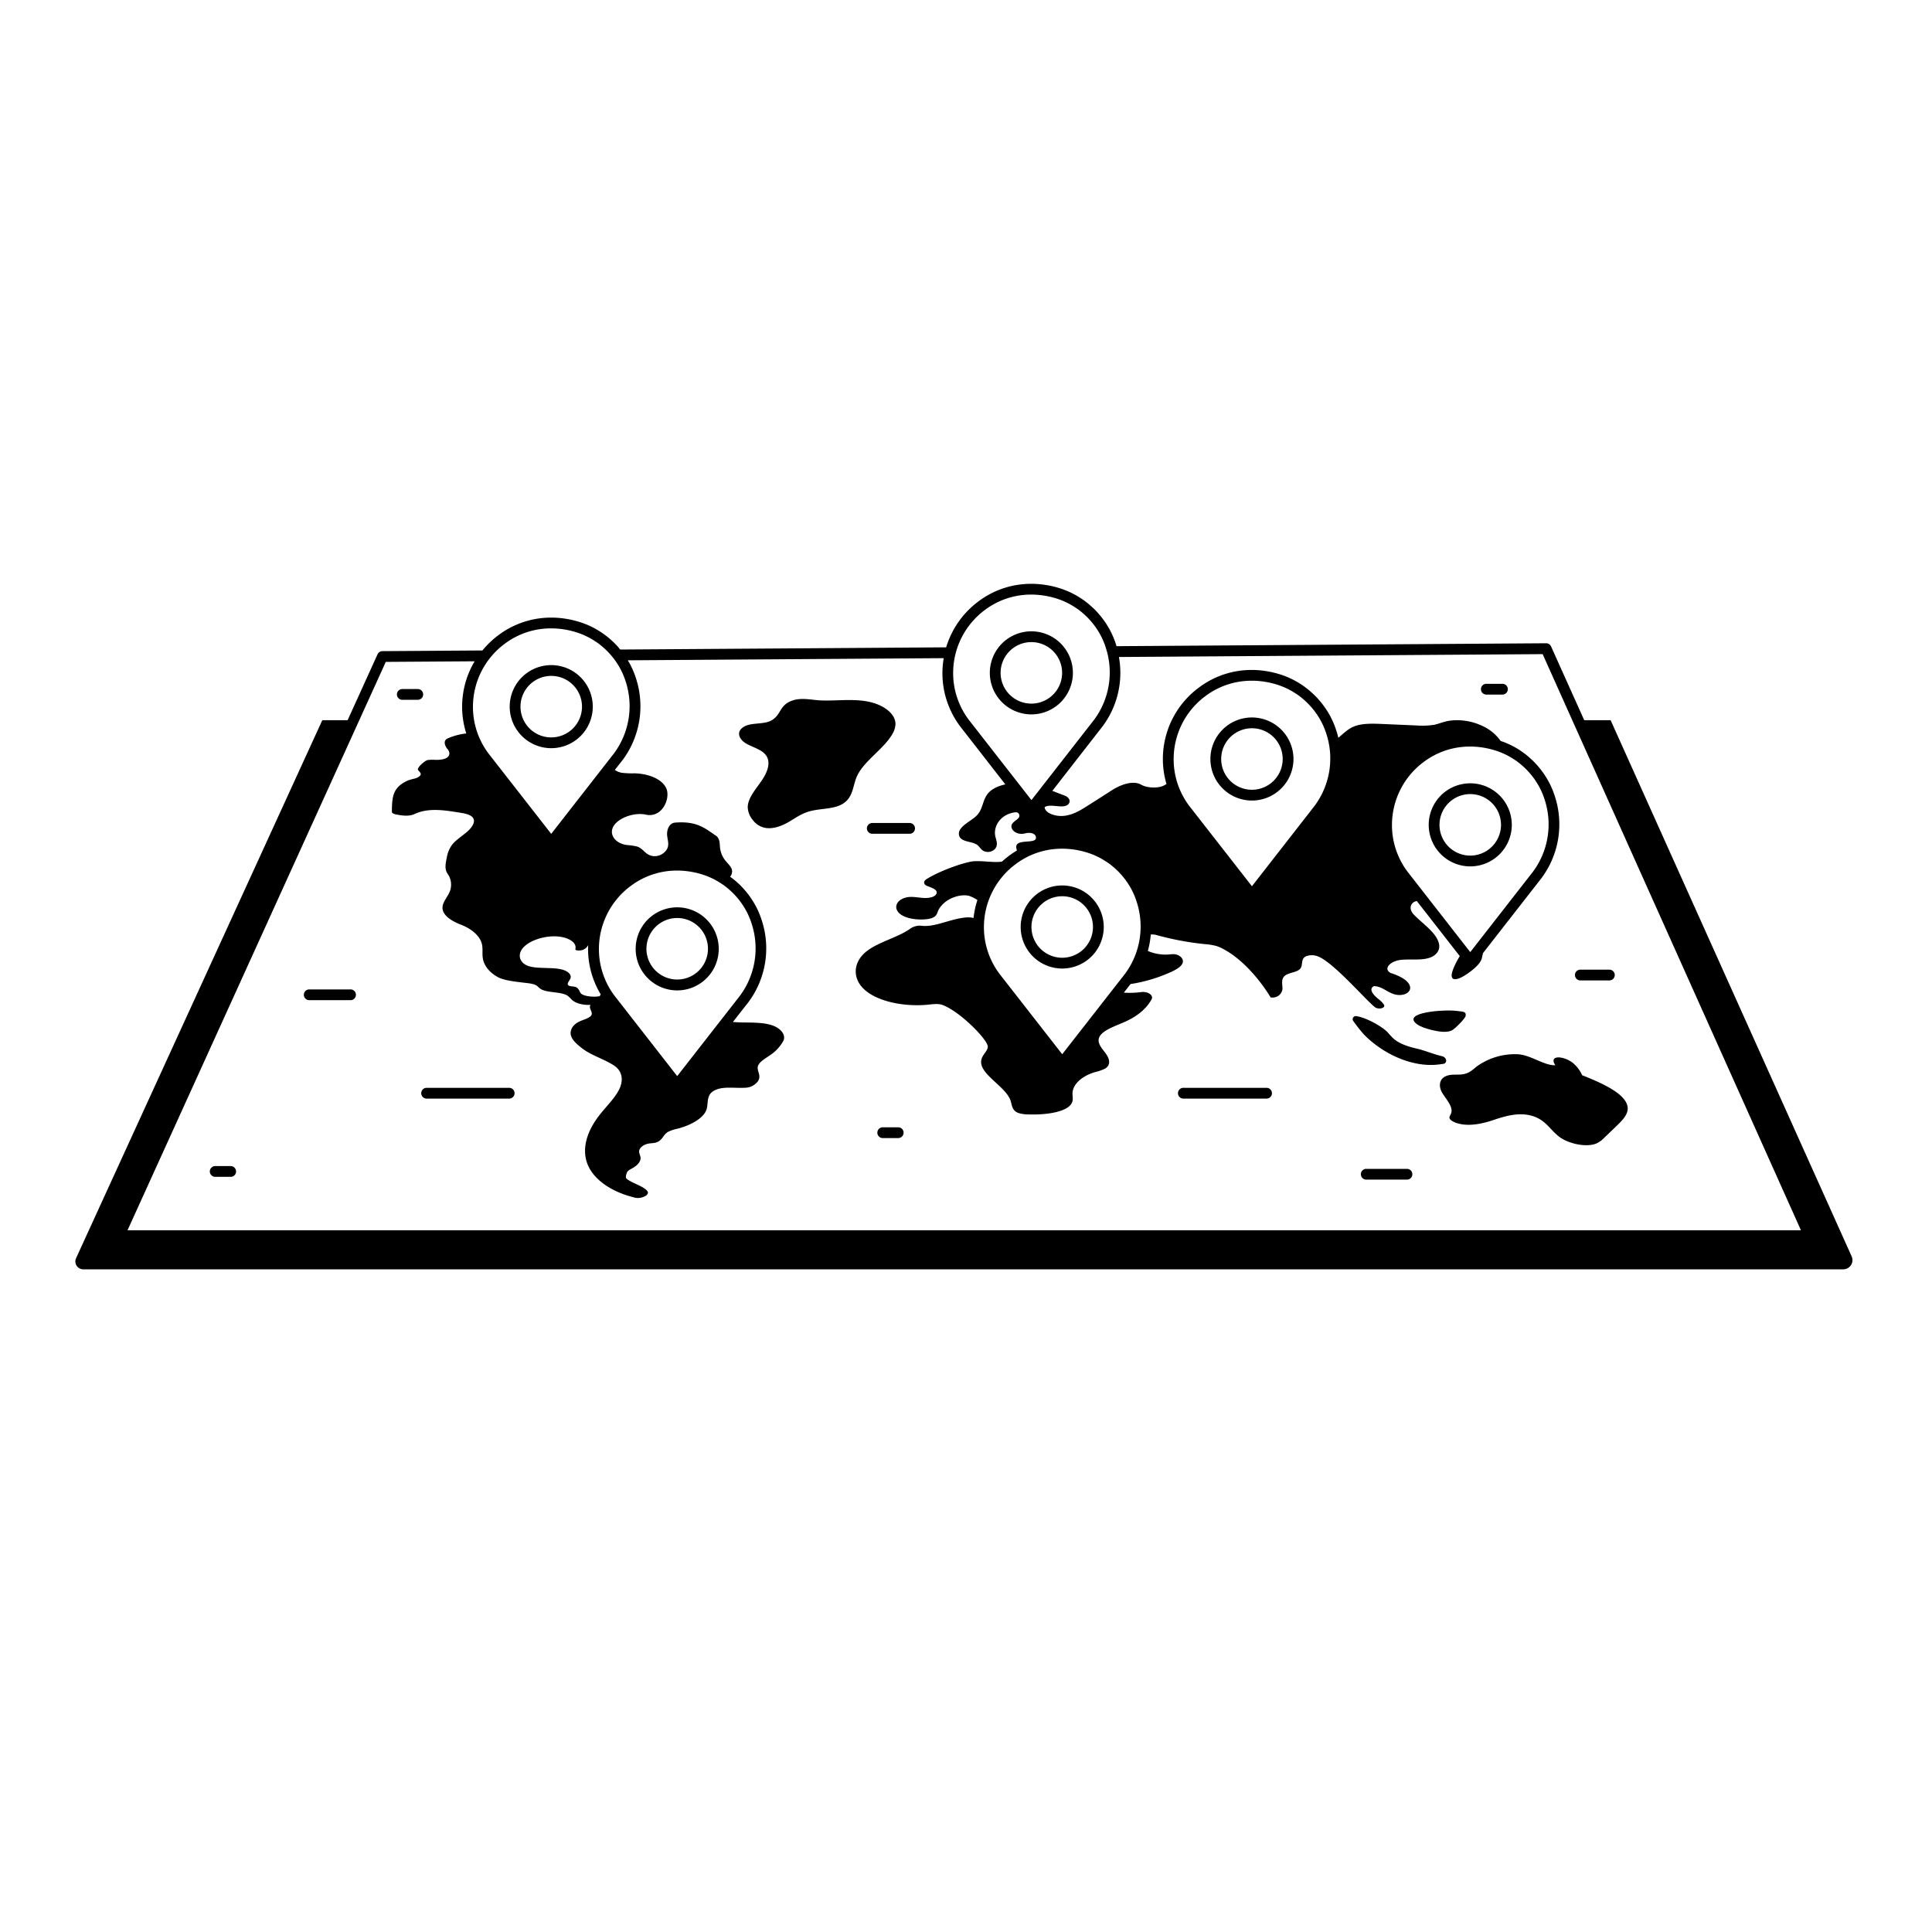 <svg id="Capa_1" data-name="Capa 1" xmlns="http://www.w3.org/2000/svg" viewBox="0 0 1000 1000"><title>icons</title><path d="M418.14,420.2c5.58-1.82,12.41-1.18,17.34-3.74,6.07-3.17,5.8-9.16,7.83-14.09,3.38-8.28,14-14.44,18.59-22.45a11.09,11.09,0,0,0,1.59-4.87c.22-5.35-5.64-9.76-12.42-11.5-8.32-2.15-17.07-.72-25.78-1-4.74-.13-9.79-1.57-14.58-.13-7.43,2.22-6.09,7.32-11.26,10.38-4.49,2.65-11.7.63-15.6,4.25-2.76,2.54-.76,6,2.33,7.79s7.2,2.88,9.53,5.21c3.79,3.75,1.7,9.34-1.42,13.92s-7.33,9.21-7.26,14a10.94,10.94,0,0,0,2.54,6.37,10.4,10.4,0,0,0,6.67,4.19c4,.65,8.34-1,11.69-2.91S414.25,421.46,418.14,420.2Z"/><path d="M733.46,530.15c2,1.44,4.86,2.28,7.69,3,3.42.82,7.51,1.46,10.16.27,1.81-.81,7.12-6.35,7.3-7.55.33-2.31-.91-2.18-4.82-2.64C747.46,522.44,725.08,523.95,733.46,530.15Z"/><path d="M750.71,556.38c-6,.85-6.38,5.72-4.17,9.35s6,7.43,4.41,10.9c-.32.7-.86,1.38-.68,2.13s1.47,1.68,2.84,2.22c6.35,2.48,14.16.69,20-1.29s13-4.12,19.82-2.14c7.34,2.12,9.42,7.49,14.64,11.22C812.24,592,821,594,826.2,591.9a12.34,12.34,0,0,0,4-2.84q3.38-3.23,6.73-6.47c2.93-2.85,5.92-5.89,5.54-9.46-.75-6.88-12.91-12.39-23.55-16.59a17.49,17.49,0,0,0-4.79-6.36c-4.89-3.82-12.72-4.21-9.09,1.2-6,.13-12.39-5.18-19.25-5.69A33.86,33.86,0,0,0,764.36,552c-2,1.6-3.85,3.55-7.28,4.06C755,556.37,752.75,556.09,750.71,556.38Z"/><path d="M705.9,535.38c9.4,9.72,25.45,17.95,40.5,15.35,3,0,2.7-3.42-.07-4.06-4.39-1-8.7-2.93-13.1-3.93s-8.82-2.51-11.76-5a40.22,40.22,0,0,1-3.18-3.36c-2.49-2.69-10.58-7.59-16.4-8.46a1.61,1.61,0,0,0-1.4,2.6A84,84,0,0,0,705.9,535.38Z"/><path d="M285.32,387.26a21.5,21.5,0,1,0-21.5-21.5A21.52,21.52,0,0,0,285.32,387.26Zm0-37.42a15.92,15.92,0,1,1-15.92,15.92A15.94,15.94,0,0,1,285.32,349.84Z"/><path d="M648,371.36a21.5,21.5,0,1,0,21.5,21.5A21.52,21.52,0,0,0,648,371.36Zm0,37.42a15.92,15.92,0,1,1,15.92-15.92A15.94,15.94,0,0,1,648,408.78Z"/><path d="M761,405.44a21.5,21.5,0,1,0,21.5,21.5A21.52,21.52,0,0,0,761,405.44Zm0,37.42a15.92,15.92,0,1,1,15.92-15.92A15.94,15.94,0,0,1,761,442.86Z"/><path d="M533.83,369.77a21.5,21.5,0,1,0-21.5-21.5A21.52,21.52,0,0,0,533.83,369.77Zm0-37.42a15.92,15.92,0,1,1-15.92,15.92A15.94,15.94,0,0,1,533.83,332.35Z"/><path d="M350.52,469.63h0a21.5,21.5,0,0,0,0,43h0a21.5,21.5,0,0,0,0-43Zm-15.92,21.5A15.92,15.92,0,1,1,350.51,507,15.94,15.94,0,0,1,334.59,491.13Z"/><path d="M549.8,458.31a21.5,21.5,0,1,0,21.5,21.5A21.52,21.52,0,0,0,549.8,458.31Zm0,37.42a15.92,15.92,0,1,1,15.92-15.92A15.94,15.94,0,0,1,549.8,495.73Z"/><path d="M958.42,650.32,833.66,372.78H820L802.83,334.6a2.79,2.79,0,0,0-2.54-1.65h0l-222.4,1.51c-.07-.24-.13-.49-.2-.73a43.7,43.7,0,0,0-5.16-10.95,45.4,45.4,0,0,0-4.07-5.32c-.88-1-1.82-2-2.8-2.89q-1-.92-2-1.78c-1-.85-2.09-1.68-3.2-2.44q-1.1-.77-2.25-1.47a43.53,43.53,0,0,0-9.81-4.44,49.69,49.69,0,0,0-13.64-2.25h-.9a45.14,45.14,0,0,0-27.3,9,46.24,46.24,0,0,0-16.83,23.87L321,336.2c-.35-.42-.68-.85-1-1.26-.89-1-1.84-2-2.8-2.88q-1-.92-2-1.78c-1-.86-2.11-1.68-3.2-2.44q-1.1-.77-2.25-1.47a43.5,43.5,0,0,0-9.81-4.44,49.68,49.68,0,0,0-13.64-2.25h-.9a45.14,45.14,0,0,0-27.3,9,45.82,45.82,0,0,0-8.39,8l-51.77.35a2.79,2.79,0,0,0-2.52,1.63l-15.5,34.12h-13.1L39.37,651.25A4.08,4.08,0,0,0,43.08,657h911A4.76,4.76,0,0,0,958.42,650.32ZM509.85,315.66a39.62,39.62,0,0,1,24-7.9h.79a44.13,44.13,0,0,1,12.11,2,38,38,0,0,1,8.55,3.87c.67.41,1.33.84,2,1.28,1,.67,1.91,1.39,2.8,2.14.6.5,1.19,1,1.76,1.56.86.81,1.68,1.66,2.46,2.54a39.7,39.7,0,0,1,3.57,4.67,38,38,0,0,1,4.5,9.54h0a41.06,41.06,0,0,1-6.07,37.17l-32.45,41.6-32.42-41.56a40.13,40.13,0,0,1-8.1-24.31A40.62,40.62,0,0,1,509.85,315.66ZM261.34,333.15a39.62,39.62,0,0,1,24-7.9h.79a44.12,44.12,0,0,1,12.11,2,37.89,37.89,0,0,1,8.55,3.87c.67.41,1.33.84,2,1.28,1,.67,1.9,1.39,2.8,2.14q.9.75,1.76,1.56c.85.8,1.67,1.65,2.46,2.53a39.73,39.73,0,0,1,3.57,4.67,38,38,0,0,1,4.5,9.54h0A41.06,41.06,0,0,1,317.76,390l-32.45,41.6L252.9,390.07a40.12,40.12,0,0,1-8.1-24.31A40.62,40.62,0,0,1,261.34,333.15ZM350.52,557,318.1,515.43a40.12,40.12,0,0,1-8.1-24.31,40.62,40.62,0,0,1,16.54-32.61,39.63,39.63,0,0,1,24-7.9h.79a44.13,44.13,0,0,1,12.11,2,37.91,37.91,0,0,1,8.55,3.87q1,.61,2,1.28c1,.66,1.89,1.38,2.8,2.14q.9.75,1.76,1.56c.85.8,1.68,1.66,2.46,2.53a39.85,39.85,0,0,1,3.57,4.67,38,38,0,0,1,4.5,9.54h0A41.06,41.06,0,0,1,383,515.39Zm-39.58-42.31a4.18,4.18,0,0,0-.5.92c-3.13.63-8.53.1-9.83-1.51-.93-1.16-1-2.79-3-3.32-1-.28-2.46-.17-3.25-.66-1.29-.81.25-2.27.82-3.48.92-1.94-1-3.77-3.6-4.61s-5.88-.9-9-1-6.39-.14-9-1c-5-1.69-5.93-6.29-2.53-9.8s10.19-5.68,16.21-5.59,11.45,2.8,10.56,6.52c-.23.94,2.17,1,3.61.57a5.27,5.27,0,0,0,2.91-2.34l.1-.19c0,.62-.06,1.25-.06,1.87A45.63,45.63,0,0,0,310.93,514.69ZM199.68,342.59l46-.31a45.86,45.86,0,0,0-4.34,37.36,32.78,32.78,0,0,0-9.68,2.59c-2.53,1.15-1.29,4.13,0,5.52s2.57,5.58-6,5.57a20.41,20.41,0,0,0-4.3.08c-1.49.3-5.67,4-5,5.11.53.84,1.73,1.52,1.32,2.55-.32.82-1.58,1.48-2.78,1.86a33.36,33.36,0,0,0-3.64,1c-7.76,3.43-8.41,8.07-8.41,16.28,0,.91,1.58,1.26,2.87,1.49,2.77.51,6.09.94,8.95-.39,7.5-3.5,16.47-1.74,23.9-.58,2.57.4,5.2,1.07,6.26,2.61,1.42,2.05-.46,4.92-3,7.14s-5.74,4.2-7.7,6.61a15.37,15.37,0,0,0-2.9,7c-.63,2.89-1.22,5.92.53,8.28a9.7,9.7,0,0,1,1,9.2c-1,2.44-3.15,4.83-3.63,7.26-.86,4.4,4,7.68,9.44,9.79,5.71,2.2,10.08,6,10.94,10.37.44,2.21.05,4.56.36,6.79.54,3.88,3.25,7.39,7.62,9.88,3.2,1.82,9.17,2.45,13.73,3,2.37.27,4.95.48,6.51,1.49.72.47,1.17,1.08,1.86,1.57,3.32,2.38,10.87,1.38,14.27,3.73a19.89,19.89,0,0,1,2.14,2.06c2,1.82,5.75,2.83,9.68,2.62-1.34,1.79,1.72,3.89.2,5.65-1.23,1.42-4.07,2-6.17,3.07-3.65,1.78-4.91,4.83-4.13,7.31s3.25,4.53,5.74,6.48c4.67,3.61,10.93,5.35,16.21,8.69,4.93,3.09,5.14,8.11,2.95,12.56s-6.5,8.6-9.88,12.89c-6.37,8-9.48,16.82-6.84,24.87s11.76,15.22,25.37,18.38a7.89,7.89,0,0,0,4.85-.94c1.28-.68,1.74-1.78,1.08-2.6-2.07-2.59-7.8-4-10.66-6.31-.89-.73-.17-2.48.11-3.29.36-1,2.12-1.79,3.47-2.6,2-1.22,3.32-2.81,3.55-4.39s-1-2.94-.66-4.42,2.12-3,4.71-3.53c1.18-.22,2.44-.2,3.59-.47,3.78-.9,3.79-4,6.7-5.67a21,21,0,0,1,4.91-1.61c7.27-1.9,13.59-5.66,14.94-10,1.08-3.48-.42-7.71,4.54-10,4.53-2.1,10.77-.72,16.31-1.24a8.49,8.49,0,0,0,5.11-2.57,4.26,4.26,0,0,0,1.32-3.82c-.23-1.58-1.18-3.13-.69-4.73.68-2.25,3.91-4,6.47-5.8a21,21,0,0,0,6.64-7.22c1.54-3-1.19-6.48-5.44-8s-9.56-1.51-14.63-1.58c-2,0-4-.1-6-.26l8-10.21a46.61,46.61,0,0,0,7-42.2,43.6,43.6,0,0,0-5.16-10.94,45.38,45.38,0,0,0-4.07-5.33c-.89-1-1.83-2-2.8-2.88q-1-.92-2-1.78c-.78-.65-1.59-1.25-2.41-1.84a4.2,4.2,0,0,0,.92-3.65c-.46-1.67-2-3-3.2-4.5a13,13,0,0,1-2.91-6.63c-.26-2.17,0-4.55-1.83-6.24-6-4-9.91-7.84-21.32-7-3.37.23-4.35,3.83-4.29,6.05s1,4.38.39,6.63-3.49,4.76-6.9,4.71a7,7,0,0,1-4.27-1.57c-1.52-1.19-2.58-2.71-4.7-3.42a34.72,34.72,0,0,0-5.48-.8c-6.22-.94-9.39-5.84-6.55-10.08s11-7,16.79-5.57c8.29,1.52,12.31-8.26,10.48-13.23s-8.88-8-16.56-8.22a46.25,46.25,0,0,1-6.69-.28,9.21,9.21,0,0,1-3.56-1.48l4-5.07a46.61,46.61,0,0,0,7-42.2,43.39,43.39,0,0,0-4.27-9.47l163.51-1.11A45.8,45.8,0,0,0,497,376l23.36,30c-3.59.77-6.79,2.22-8.76,4.43-3.07,3.43-2.64,7.89-5.73,11.34-2.42,2.68-6.71,4.42-8.74,7.35a4,4,0,0,0-.75,3.17c.85,3.69,6.48,3,9.28,4.93,1.78,1.22,2.21,3.37,5,3.7a5.07,5.07,0,0,0,4.39-1.56c1.72-2.11.62-4.32.13-6.48-1.17-5.23,2.83-11.68,10.57-12.46a1.77,1.77,0,0,1,1.54,2.82c-.8,1.07-2.35,1.82-3.19,2.88-2.05,2.56,1.54,6.5,6.56,5.23,2.94-.75,5.55.16,5.56,2.28,0,2.89-7.27,1.1-9.58,3.19-1.06,1-.53,2.2-.3,3.41a45.05,45.05,0,0,0-3.88,2.57,45.66,45.66,0,0,0-3.85,3.18c-.48.06-1,.12-1.44.14-4.36.22-8.7-.61-13.06-.34s-17.62,4.85-24.55,9.27c-1.81,1.15-1.61,2.79.42,3.56,2.41.92,5,1.77,4.86,3.46-.08,1.06-1.31,2-2.86,2.38-5,1.29-9.91-1.56-14.74.69-3,1.38-4,3.9-2.92,6.05,1.87,3.6,8.19,5,13.94,4.7,2-.11,4.22-.46,5.55-1.48s1.36-2.33,2-3.5c3.19-5.87,11-8.34,15.72-7.24a19.08,19.08,0,0,1,4.37,2.19,45.89,45.89,0,0,0-2,9.28,11.91,11.91,0,0,0-3.79-.27c-7.91.59-16.13,5.14-23,4.32a8.64,8.64,0,0,0-5.91,1.44c-6,4.4-15.88,6.74-22.06,11.31-7.91,5.78-8.14,14.68-1.42,20.53s19.6,8.59,31.71,7.64c2.77-.22,5.78-.83,8.24,0,9,3.19,23.81,18.19,23.62,21.72-.1,1.83-1.93,3.46-2.81,5.23-4.07,8.07,12.13,14.62,14.66,22.86.69,2.22.67,4.89,3.93,6.14a16.91,16.91,0,0,0,5.2.76c9.28.34,20.93-1.25,22.73-6.47.5-1.47.08-3,.12-4.51.12-4.5,4.72-8.84,11.52-10.88a25.39,25.39,0,0,0,5.32-1.83c3.18-1.89,2.32-5.09.54-7.6s-4.29-5-3.81-7.7c.75-4.29,8.33-6.57,14-9.14,6.3-2.87,11-6.94,13.39-11.49,1.08-2.06-1.9-4.13-5.37-3.7a44,44,0,0,1-9,.28l3.46-4.44a79.74,79.74,0,0,0,21.56-6.53c2.48-1.2,4.91-2.64,5.46-4.6.35-1.24-.31-2.58-1.8-3.49-2-1.22-3.94-.79-5.9-.65a23.21,23.21,0,0,1-10.37-1.86,46,46,0,0,0,1.52-8.51,8.54,8.54,0,0,1,2.94.27,151,151,0,0,0,24.8,4.69,33.05,33.05,0,0,1,6.26,1,21,21,0,0,1,3.76,1.67c10.45,5.59,19.52,17,24.29,24.95,3.88.51,6.15-2.36,6.11-4.74s-.88-5.12,1.65-6.79c2-1.31,5.52-1.5,7.2-3,2.22-1.94.18-5.26,3.36-6.78a8.32,8.32,0,0,1,5.41-.19c7.52,2,24.46,21.74,30.09,26.43,2,1.62,6,.54,4.75-1.29a12.1,12.1,0,0,0-2.54-2.62c-2.72-2.12-5.59-5.29-2.62-6.87,5.1,0,8.11,4.88,13.77,4.58,3.34-.18,5.33-2.06,5-4.14-.55-3.36-5.38-5.76-10.17-7.29-4-2.37.28-6.18,5.26-6.73,6.41-.71,14.15,1,18.29-3.09a5.54,5.54,0,0,0,1.52-5.48c-1.41-5.62-8.24-10-12.9-14.8-1.58-1.64-2.21-3.55-1.36-5.19a3.73,3.73,0,0,1,2.85-1.89l22.21,28.47c-3.93,6.63-6.41,13-1.29,11.81,2.14-.52,4.43-2.06,6.55-3.63,2.57-1.91,5.4-4.38,6.12-6.92.11-.4.35-1.44.62-2.77l30.28-38.82a46.6,46.6,0,0,0,7-42.2,43.5,43.5,0,0,0-5.16-10.94,45.61,45.61,0,0,0-4.07-5.33c-.89-1-1.84-2-2.8-2.88q-1-.92-2-1.78c-1-.86-2.11-1.68-3.2-2.44q-1.1-.77-2.25-1.47a43.6,43.6,0,0,0-8.65-4,23.48,23.48,0,0,0-9.19-7.64c-6.07-3-13.64-3.87-19.54-2.35-1.92.5-3.68,1.23-5.67,1.64a40,40,0,0,1-9.48.33l-17.34-.75c-5.16-.22-10.62-.4-14.78,1.34-3.25,1.35-5.49,3.75-8,5.8-.28-1.19-.58-2.38-1-3.56a43.58,43.58,0,0,0-5.16-10.94,45.49,45.49,0,0,0-4.07-5.33c-.89-1-1.83-2-2.8-2.88q-1-.92-2-1.78c-1-.85-2.09-1.68-3.2-2.45-.74-.51-1.48-1-2.25-1.47a43.53,43.53,0,0,0-9.81-4.44,49.61,49.61,0,0,0-13.64-2.25H648a45.13,45.13,0,0,0-27.3,9,45.93,45.93,0,0,0-16.94,50,8,8,0,0,1-2.14,1.16c-3,1.13-8.09.85-10.88-.74-4.5-2.57-11.15.2-15.38,2.94s-8.69,5.56-13.08,8.34c-3.32,2.09-6.91,4.26-11.41,4.8s-10-1.39-10.18-4.49c3.19-2.09,9.85,1.22,12.35-1.61,1.32-1.5.34-3.49-1.92-4.35s-4.27-1.65-6.44-2.46l26-33.4a46.22,46.22,0,0,0,8.47-35.9l219.32-1.48,133.7,298.21H66ZM549.8,545.67l-32.42-41.56a40.13,40.13,0,0,1-8.1-24.31,40.62,40.62,0,0,1,16.54-32.61,39.63,39.63,0,0,1,24-7.9h.8a44,44,0,0,1,12.11,2,38,38,0,0,1,8.55,3.87q1,.61,2,1.28c1,.66,1.9,1.38,2.8,2.14q.9.75,1.76,1.56c.85.8,1.68,1.65,2.46,2.53a39.65,39.65,0,0,1,3.57,4.67,38,38,0,0,1,4.5,9.54h0a41.07,41.07,0,0,1-6.07,37.17ZM680.42,417.12,648,458.72l-32.42-41.56a40.12,40.12,0,0,1-8.1-24.31A40.62,40.62,0,0,1,624,360.24a39.63,39.63,0,0,1,24-7.9h.8a44,44,0,0,1,12.11,2,37.89,37.89,0,0,1,8.55,3.87c.67.41,1.33.84,2,1.28,1,.67,1.91,1.4,2.8,2.15q.9.76,1.76,1.56c.85.8,1.68,1.66,2.46,2.53a39.74,39.74,0,0,1,3.57,4.67,38.06,38.06,0,0,1,4.5,9.54h0A41.07,41.07,0,0,1,680.42,417.12ZM761,492.81l-32.42-41.56a40.13,40.13,0,0,1-8.1-24.31A40.62,40.62,0,0,1,737,394.32a39.63,39.63,0,0,1,24-7.9h.79a44.08,44.08,0,0,1,12.11,2,37.85,37.85,0,0,1,8.55,3.87q1,.61,2,1.28c1,.67,1.9,1.39,2.8,2.14q.9.75,1.76,1.56c.85.8,1.67,1.65,2.46,2.53a39.66,39.66,0,0,1,3.57,4.67,37.91,37.91,0,0,1,4.5,9.54h0a41.07,41.07,0,0,1-6.07,37.17Z"/><path d="M612.67,568.63H655.4a2.79,2.79,0,1,0,0-5.57H612.67a2.79,2.79,0,1,0,0,5.57Z"/><path d="M220.65,568.63h42.73a2.79,2.79,0,1,0,0-5.57H220.65a2.79,2.79,0,0,0,0,5.57Z"/><path d="M728.4,605H707a2.79,2.79,0,0,0,0,5.57H728.4a2.79,2.79,0,0,0,0-5.57Z"/><path d="M159.9,517.69h21.37a2.79,2.79,0,1,0,0-5.57H159.9a2.79,2.79,0,0,0,0,5.57Z"/><path d="M111.23,609.13h8a2.79,2.79,0,1,0,0-5.57h-8a2.79,2.79,0,0,0,0,5.57Z"/><path d="M457.07,589.06h8a2.79,2.79,0,0,0,0-5.57h-8a2.79,2.79,0,1,0,0,5.57Z"/><path d="M777.49,353.94h-8a2.79,2.79,0,1,0,0,5.57h8a2.79,2.79,0,1,0,0-5.57Z"/><path d="M818.15,507.46h14.68a2.79,2.79,0,1,0,0-5.57H818.15a2.79,2.79,0,1,0,0,5.57Z"/><path d="M448.71,428.76a2.79,2.79,0,0,0,2.79,2.79h19.14a2.79,2.79,0,1,0,0-5.57H451.49A2.79,2.79,0,0,0,448.71,428.76Z"/><path d="M208.4,362.22h8a2.79,2.79,0,0,0,0-5.57h-8a2.79,2.79,0,1,0,0,5.57Z"/></svg>